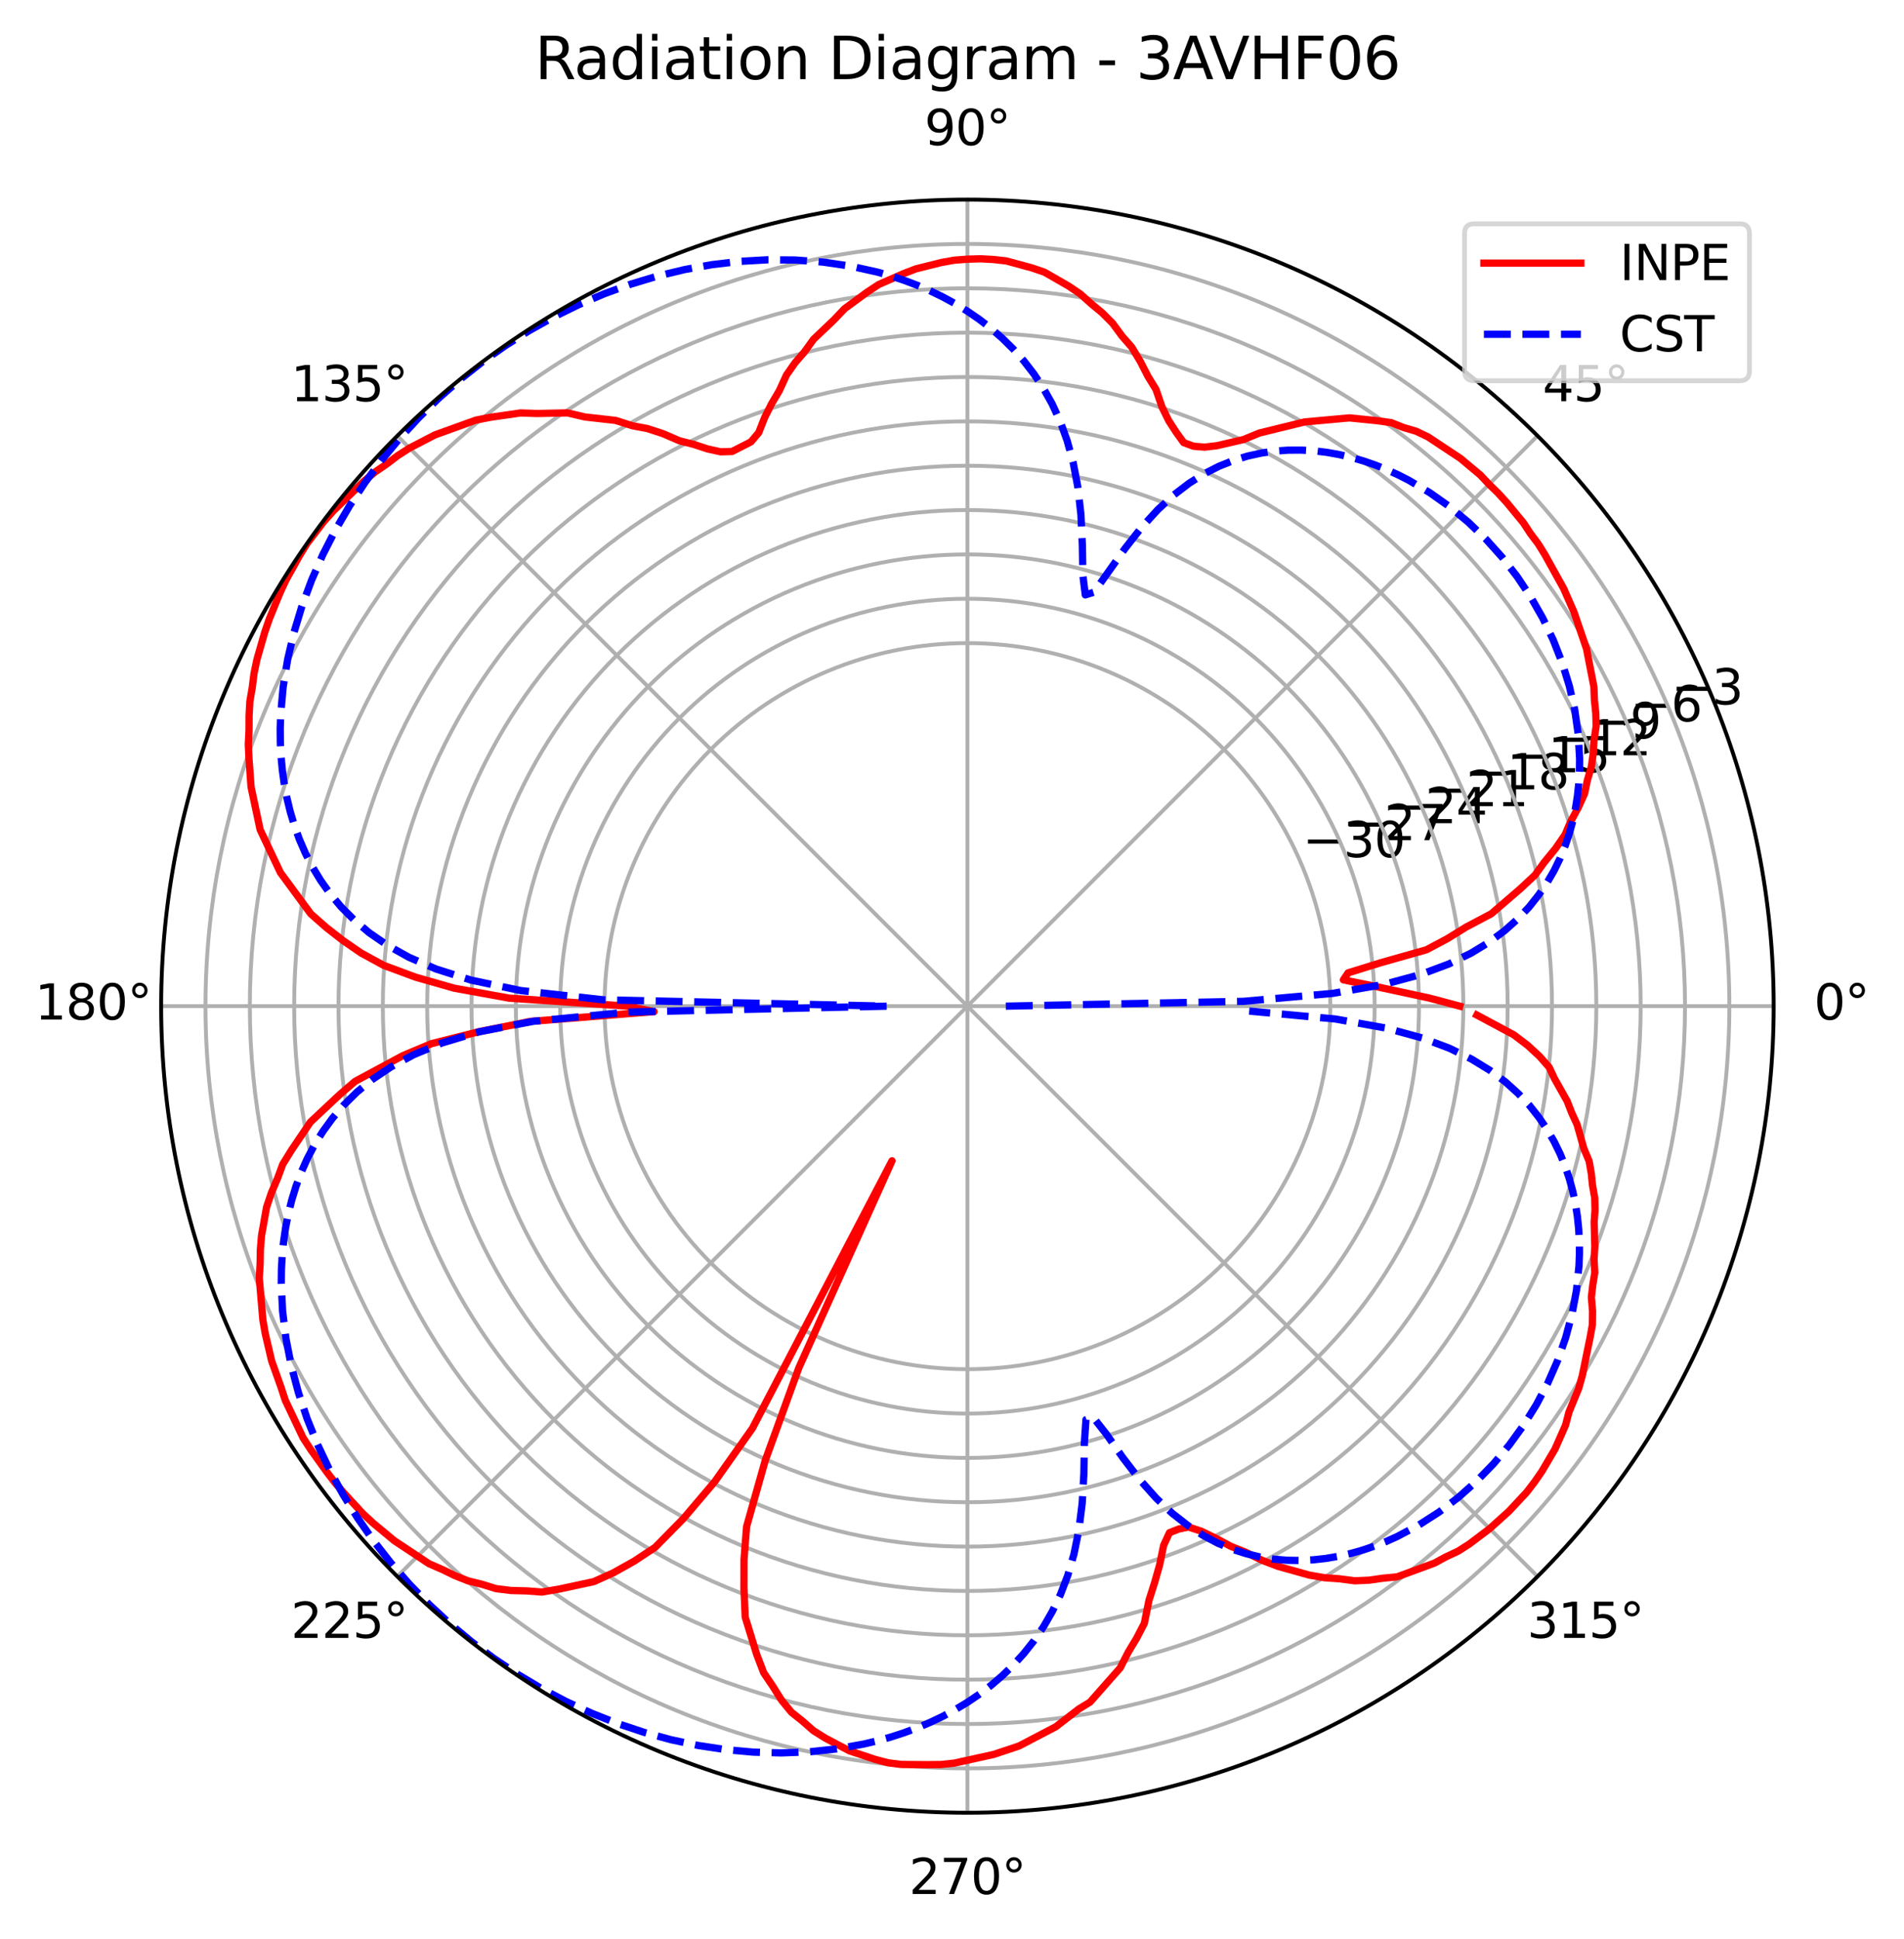 <?xml version="1.0" encoding="utf-8" standalone="no"?>
<!DOCTYPE svg PUBLIC "-//W3C//DTD SVG 1.1//EN"
  "http://www.w3.org/Graphics/SVG/1.1/DTD/svg11.dtd">
<svg xmlns:xlink="http://www.w3.org/1999/xlink" width="392.765pt" height="399.836pt" viewBox="0 0 392.765 399.836" xmlns="http://www.w3.org/2000/svg" version="1.1">
 <defs>
  <style type="text/css">*{stroke-linejoin: round; stroke-linecap: butt}</style>
 </defs>
 <g id="figure_1">
  <g id="patch_1">
   <path d="M 0 399.836 
L 392.765 399.836 
L 392.765 0 
L 0 0 
z
" style="fill: #ffffff"/>
  </g>
  <g id="axes_1">
   <g id="patch_2">
    <path d="M 365.884 207.477 
C 365.884 185.636 361.582 164.008 353.223 143.829 
C 344.865 123.651 332.614 105.315 317.17 89.871 
C 301.726 74.427 283.39 62.176 263.212 53.818 
C 243.033 45.459 221.405 41.157 199.564 41.157 
C 177.723 41.157 156.094 45.459 135.916 53.818 
C 115.737 62.176 97.402 74.427 81.958 89.871 
C 66.514 105.315 54.262 123.651 45.904 143.829 
C 37.546 164.008 33.244 185.636 33.244 207.477 
C 33.244 229.318 37.546 250.947 45.904 271.125 
C 54.262 291.303 66.514 309.639 81.958 325.083 
C 97.402 340.527 115.737 352.779 135.916 361.137 
C 156.094 369.495 177.723 373.797 199.564 373.797 
C 221.405 373.797 243.033 369.495 263.212 361.137 
C 283.39 352.779 301.726 340.527 317.17 325.083 
C 332.614 309.639 344.865 291.303 353.223 271.125 
C 361.582 250.947 365.884 229.318 365.884 207.477 
M 199.564 207.477 
C 199.564 207.477 199.564 207.477 199.564 207.477 
C 199.564 207.477 199.564 207.477 199.564 207.477 
C 199.564 207.477 199.564 207.477 199.564 207.477 
C 199.564 207.477 199.564 207.477 199.564 207.477 
C 199.564 207.477 199.564 207.477 199.564 207.477 
C 199.564 207.477 199.564 207.477 199.564 207.477 
C 199.564 207.477 199.564 207.477 199.564 207.477 
C 199.564 207.477 199.564 207.477 199.564 207.477 
C 199.564 207.477 199.564 207.477 199.564 207.477 
C 199.564 207.477 199.564 207.477 199.564 207.477 
C 199.564 207.477 199.564 207.477 199.564 207.477 
C 199.564 207.477 199.564 207.477 199.564 207.477 
C 199.564 207.477 199.564 207.477 199.564 207.477 
C 199.564 207.477 199.564 207.477 199.564 207.477 
C 199.564 207.477 199.564 207.477 199.564 207.477 
C 199.564 207.477 199.564 207.477 199.564 207.477 
M 365.884 207.477 
z
" style="fill: #ffffff"/>
   </g>
   <g id="matplotlib.axis_1">
    <g id="xtick_1">
     <g id="line2d_1">
      <path d="M 199.564 207.477 
L 365.884 207.477 
" clip-path="url(#p4f6e162584)" style="fill: none; stroke: #b0b0b0; stroke-width: 0.8; stroke-linecap: square"/>
     </g>
     <g id="text_1">
      <!-- 0° -->
      <g transform="translate(374.202 210.237)scale(0.1 -0.1)">
       <defs>
        <path id="DejaVuSans-30" d="M 2034 4250 
Q 1547 4250 1301 3770 
Q 1056 3291 1056 2328 
Q 1056 1369 1301 889 
Q 1547 409 2034 409 
Q 2525 409 2770 889 
Q 3016 1369 3016 2328 
Q 3016 3291 2770 3770 
Q 2525 4250 2034 4250 
z
M 2034 4750 
Q 2819 4750 3233 4129 
Q 3647 3509 3647 2328 
Q 3647 1150 3233 529 
Q 2819 -91 2034 -91 
Q 1250 -91 836 529 
Q 422 1150 422 2328 
Q 422 3509 836 4129 
Q 1250 4750 2034 4750 
z
" transform="scale(0.016)"/>
        <path id="DejaVuSans-b0" d="M 1600 4347 
Q 1350 4347 1178 4173 
Q 1006 4000 1006 3750 
Q 1006 3503 1178 3333 
Q 1350 3163 1600 3163 
Q 1850 3163 2022 3333 
Q 2194 3503 2194 3750 
Q 2194 3997 2020 4172 
Q 1847 4347 1600 4347 
z
M 1600 4750 
Q 1800 4750 1984 4673 
Q 2169 4597 2303 4453 
Q 2447 4313 2519 4134 
Q 2591 3956 2591 3750 
Q 2591 3338 2302 3052 
Q 2013 2766 1594 2766 
Q 1172 2766 890 3047 
Q 609 3328 609 3750 
Q 609 4169 896 4459 
Q 1184 4750 1600 4750 
z
" transform="scale(0.016)"/>
       </defs>
       <use xlink:href="#DejaVuSans-30"/>
       <use xlink:href="#DejaVuSans-b0" x="63.623"/>
      </g>
     </g>
    </g>
    <g id="xtick_2">
     <g id="line2d_2">
      <path d="M 199.564 207.477 
L 317.17 89.871 
" clip-path="url(#p4f6e162584)" style="fill: none; stroke: #b0b0b0; stroke-width: 0.8; stroke-linecap: square"/>
     </g>
     <g id="text_2">
      <!-- 45° -->
      <g transform="translate(318.207 82.731)scale(0.1 -0.1)">
       <defs>
        <path id="DejaVuSans-34" d="M 2419 4116 
L 825 1625 
L 2419 1625 
L 2419 4116 
z
M 2253 4666 
L 3047 4666 
L 3047 1625 
L 3713 1625 
L 3713 1100 
L 3047 1100 
L 3047 0 
L 2419 0 
L 2419 1100 
L 313 1100 
L 313 1709 
L 2253 4666 
z
" transform="scale(0.016)"/>
        <path id="DejaVuSans-35" d="M 691 4666 
L 3169 4666 
L 3169 4134 
L 1269 4134 
L 1269 2991 
Q 1406 3038 1543 3061 
Q 1681 3084 1819 3084 
Q 2600 3084 3056 2656 
Q 3513 2228 3513 1497 
Q 3513 744 3044 326 
Q 2575 -91 1722 -91 
Q 1428 -91 1123 -41 
Q 819 9 494 109 
L 494 744 
Q 775 591 1075 516 
Q 1375 441 1709 441 
Q 2250 441 2565 725 
Q 2881 1009 2881 1497 
Q 2881 1984 2565 2268 
Q 2250 2553 1709 2553 
Q 1456 2553 1204 2497 
Q 953 2441 691 2322 
L 691 4666 
z
" transform="scale(0.016)"/>
       </defs>
       <use xlink:href="#DejaVuSans-34"/>
       <use xlink:href="#DejaVuSans-35" x="63.623"/>
       <use xlink:href="#DejaVuSans-b0" x="127.246"/>
      </g>
     </g>
    </g>
    <g id="xtick_3">
     <g id="line2d_3">
      <path d="M 199.564 207.477 
L 199.564 41.157 
" clip-path="url(#p4f6e162584)" style="fill: none; stroke: #b0b0b0; stroke-width: 0.8; stroke-linecap: square"/>
     </g>
     <g id="text_3">
      <!-- 90° -->
      <g transform="translate(190.701 29.917)scale(0.1 -0.1)">
       <defs>
        <path id="DejaVuSans-39" d="M 703 97 
L 703 672 
Q 941 559 1184 500 
Q 1428 441 1663 441 
Q 2288 441 2617 861 
Q 2947 1281 2994 2138 
Q 2813 1869 2534 1725 
Q 2256 1581 1919 1581 
Q 1219 1581 811 2004 
Q 403 2428 403 3163 
Q 403 3881 828 4315 
Q 1253 4750 1959 4750 
Q 2769 4750 3195 4129 
Q 3622 3509 3622 2328 
Q 3622 1225 3098 567 
Q 2575 -91 1691 -91 
Q 1453 -91 1209 -44 
Q 966 3 703 97 
z
M 1959 2075 
Q 2384 2075 2632 2365 
Q 2881 2656 2881 3163 
Q 2881 3666 2632 3958 
Q 2384 4250 1959 4250 
Q 1534 4250 1286 3958 
Q 1038 3666 1038 3163 
Q 1038 2656 1286 2365 
Q 1534 2075 1959 2075 
z
" transform="scale(0.016)"/>
       </defs>
       <use xlink:href="#DejaVuSans-39"/>
       <use xlink:href="#DejaVuSans-30" x="63.623"/>
       <use xlink:href="#DejaVuSans-b0" x="127.246"/>
      </g>
     </g>
    </g>
    <g id="xtick_4">
     <g id="line2d_4">
      <path d="M 199.564 207.477 
L 81.958 89.871 
" clip-path="url(#p4f6e162584)" style="fill: none; stroke: #b0b0b0; stroke-width: 0.8; stroke-linecap: square"/>
     </g>
     <g id="text_4">
      <!-- 135° -->
      <g transform="translate(60.015 82.731)scale(0.1 -0.1)">
       <defs>
        <path id="DejaVuSans-31" d="M 794 531 
L 1825 531 
L 1825 4091 
L 703 3866 
L 703 4441 
L 1819 4666 
L 2450 4666 
L 2450 531 
L 3481 531 
L 3481 0 
L 794 0 
L 794 531 
z
" transform="scale(0.016)"/>
        <path id="DejaVuSans-33" d="M 2597 2516 
Q 3050 2419 3304 2112 
Q 3559 1806 3559 1356 
Q 3559 666 3084 287 
Q 2609 -91 1734 -91 
Q 1441 -91 1130 -33 
Q 819 25 488 141 
L 488 750 
Q 750 597 1062 519 
Q 1375 441 1716 441 
Q 2309 441 2620 675 
Q 2931 909 2931 1356 
Q 2931 1769 2642 2001 
Q 2353 2234 1838 2234 
L 1294 2234 
L 1294 2753 
L 1863 2753 
Q 2328 2753 2575 2939 
Q 2822 3125 2822 3475 
Q 2822 3834 2567 4026 
Q 2313 4219 1838 4219 
Q 1578 4219 1281 4162 
Q 984 4106 628 3988 
L 628 4550 
Q 988 4650 1302 4700 
Q 1616 4750 1894 4750 
Q 2613 4750 3031 4423 
Q 3450 4097 3450 3541 
Q 3450 3153 3228 2886 
Q 3006 2619 2597 2516 
z
" transform="scale(0.016)"/>
       </defs>
       <use xlink:href="#DejaVuSans-31"/>
       <use xlink:href="#DejaVuSans-33" x="63.623"/>
       <use xlink:href="#DejaVuSans-35" x="127.246"/>
       <use xlink:href="#DejaVuSans-b0" x="190.869"/>
      </g>
     </g>
    </g>
    <g id="xtick_5">
     <g id="line2d_5">
      <path d="M 199.564 207.477 
L 33.244 207.477 
" clip-path="url(#p4f6e162584)" style="fill: none; stroke: #b0b0b0; stroke-width: 0.8; stroke-linecap: square"/>
     </g>
     <g id="text_5">
      <!-- 180° -->
      <g transform="translate(7.2 210.237)scale(0.1 -0.1)">
       <defs>
        <path id="DejaVuSans-38" d="M 2034 2216 
Q 1584 2216 1326 1975 
Q 1069 1734 1069 1313 
Q 1069 891 1326 650 
Q 1584 409 2034 409 
Q 2484 409 2743 651 
Q 3003 894 3003 1313 
Q 3003 1734 2745 1975 
Q 2488 2216 2034 2216 
z
M 1403 2484 
Q 997 2584 770 2862 
Q 544 3141 544 3541 
Q 544 4100 942 4425 
Q 1341 4750 2034 4750 
Q 2731 4750 3128 4425 
Q 3525 4100 3525 3541 
Q 3525 3141 3298 2862 
Q 3072 2584 2669 2484 
Q 3125 2378 3379 2068 
Q 3634 1759 3634 1313 
Q 3634 634 3220 271 
Q 2806 -91 2034 -91 
Q 1263 -91 848 271 
Q 434 634 434 1313 
Q 434 1759 690 2068 
Q 947 2378 1403 2484 
z
M 1172 3481 
Q 1172 3119 1398 2916 
Q 1625 2713 2034 2713 
Q 2441 2713 2670 2916 
Q 2900 3119 2900 3481 
Q 2900 3844 2670 4047 
Q 2441 4250 2034 4250 
Q 1625 4250 1398 4047 
Q 1172 3844 1172 3481 
z
" transform="scale(0.016)"/>
       </defs>
       <use xlink:href="#DejaVuSans-31"/>
       <use xlink:href="#DejaVuSans-38" x="63.623"/>
       <use xlink:href="#DejaVuSans-30" x="127.246"/>
       <use xlink:href="#DejaVuSans-b0" x="190.869"/>
      </g>
     </g>
    </g>
    <g id="xtick_6">
     <g id="line2d_6">
      <path d="M 199.564 207.477 
L 81.958 325.083 
" clip-path="url(#p4f6e162584)" style="fill: none; stroke: #b0b0b0; stroke-width: 0.8; stroke-linecap: square"/>
     </g>
     <g id="text_6">
      <!-- 225° -->
      <g transform="translate(60.015 337.742)scale(0.1 -0.1)">
       <defs>
        <path id="DejaVuSans-32" d="M 1228 531 
L 3431 531 
L 3431 0 
L 469 0 
L 469 531 
Q 828 903 1448 1529 
Q 2069 2156 2228 2338 
Q 2531 2678 2651 2914 
Q 2772 3150 2772 3378 
Q 2772 3750 2511 3984 
Q 2250 4219 1831 4219 
Q 1534 4219 1204 4116 
Q 875 4013 500 3803 
L 500 4441 
Q 881 4594 1212 4672 
Q 1544 4750 1819 4750 
Q 2544 4750 2975 4387 
Q 3406 4025 3406 3419 
Q 3406 3131 3298 2873 
Q 3191 2616 2906 2266 
Q 2828 2175 2409 1742 
Q 1991 1309 1228 531 
z
" transform="scale(0.016)"/>
       </defs>
       <use xlink:href="#DejaVuSans-32"/>
       <use xlink:href="#DejaVuSans-32" x="63.623"/>
       <use xlink:href="#DejaVuSans-35" x="127.246"/>
       <use xlink:href="#DejaVuSans-b0" x="190.869"/>
      </g>
     </g>
    </g>
    <g id="xtick_7">
     <g id="line2d_7">
      <path d="M 199.564 207.477 
L 199.564 373.797 
" clip-path="url(#p4f6e162584)" style="fill: none; stroke: #b0b0b0; stroke-width: 0.8; stroke-linecap: square"/>
     </g>
     <g id="text_7">
      <!-- 270° -->
      <g transform="translate(187.52 390.557)scale(0.1 -0.1)">
       <defs>
        <path id="DejaVuSans-37" d="M 525 4666 
L 3525 4666 
L 3525 4397 
L 1831 0 
L 1172 0 
L 2766 4134 
L 525 4134 
L 525 4666 
z
" transform="scale(0.016)"/>
       </defs>
       <use xlink:href="#DejaVuSans-32"/>
       <use xlink:href="#DejaVuSans-37" x="63.623"/>
       <use xlink:href="#DejaVuSans-30" x="127.246"/>
       <use xlink:href="#DejaVuSans-b0" x="190.869"/>
      </g>
     </g>
    </g>
    <g id="xtick_8">
     <g id="line2d_8">
      <path d="M 199.564 207.477 
L 317.17 325.083 
" clip-path="url(#p4f6e162584)" style="fill: none; stroke: #b0b0b0; stroke-width: 0.8; stroke-linecap: square"/>
     </g>
     <g id="text_8">
      <!-- 315° -->
      <g transform="translate(315.025 337.742)scale(0.1 -0.1)">
       <use xlink:href="#DejaVuSans-33"/>
       <use xlink:href="#DejaVuSans-31" x="63.623"/>
       <use xlink:href="#DejaVuSans-35" x="127.246"/>
       <use xlink:href="#DejaVuSans-b0" x="190.869"/>
      </g>
     </g>
    </g>
   </g>
   <g id="matplotlib.axis_2">
    <g id="ytick_1">
     <g id="line2d_9">
      <path d="M 274.425 207.477 
C 274.425 197.646 272.489 187.911 268.727 178.829 
C 264.965 169.747 259.45 161.493 252.499 154.542 
C 245.547 147.591 237.294 142.076 228.212 138.314 
C 219.13 134.552 209.394 132.616 199.564 132.616 
C 189.733 132.616 179.998 134.552 170.915 138.314 
C 161.833 142.076 153.58 147.591 146.629 154.542 
C 139.677 161.493 134.163 169.747 130.401 178.829 
C 126.639 187.911 124.702 197.646 124.702 207.477 
C 124.702 217.308 126.639 227.043 130.401 236.125 
C 134.163 245.208 139.677 253.461 146.629 260.412 
C 153.58 267.364 161.833 272.878 170.915 276.64 
C 179.998 280.402 189.733 282.339 199.564 282.339 
C 209.394 282.339 219.13 280.402 228.212 276.64 
C 237.294 272.878 245.547 267.364 252.499 260.412 
C 259.45 253.461 264.965 245.208 268.727 236.125 
C 272.489 227.043 274.425 217.308 274.425 207.477 
" clip-path="url(#p4f6e162584)" style="fill: none; stroke: #b0b0b0; stroke-width: 0.8; stroke-linecap: square"/>
     </g>
     <g id="text_9">
      <!-- −30 -->
      <g transform="translate(268.727 176.749)scale(0.1 -0.1)">
       <defs>
        <path id="DejaVuSans-2212" d="M 678 2272 
L 4684 2272 
L 4684 1741 
L 678 1741 
L 678 2272 
z
" transform="scale(0.016)"/>
       </defs>
       <use xlink:href="#DejaVuSans-2212"/>
       <use xlink:href="#DejaVuSans-33" x="83.789"/>
       <use xlink:href="#DejaVuSans-30" x="147.412"/>
      </g>
     </g>
    </g>
    <g id="ytick_2">
     <g id="line2d_10">
      <path d="M 283.571 207.477 
C 283.571 196.445 281.398 185.521 277.176 175.329 
C 272.955 165.137 266.767 155.876 258.966 148.075 
C 251.165 140.274 241.904 134.086 231.712 129.865 
C 221.52 125.643 210.595 123.47 199.564 123.47 
C 188.532 123.47 177.608 125.643 167.416 129.865 
C 157.224 134.086 147.962 140.274 140.162 148.075 
C 132.361 155.876 126.173 165.137 121.951 175.329 
C 117.729 185.521 115.556 196.445 115.556 207.477 
C 115.556 218.509 117.729 229.433 121.951 239.625 
C 126.173 249.817 132.361 259.079 140.162 266.879 
C 147.962 274.68 157.224 280.868 167.416 285.09 
C 177.608 289.312 188.532 291.485 199.564 291.485 
C 210.595 291.485 221.52 289.312 231.712 285.09 
C 241.904 280.868 251.165 274.68 258.966 266.879 
C 266.767 259.079 272.955 249.817 277.176 239.625 
C 281.398 229.433 283.571 218.509 283.571 207.477 
" clip-path="url(#p4f6e162584)" style="fill: none; stroke: #b0b0b0; stroke-width: 0.8; stroke-linecap: square"/>
     </g>
     <g id="text_10">
      <!-- −27 -->
      <g transform="translate(277.176 173.249)scale(0.1 -0.1)">
       <use xlink:href="#DejaVuSans-2212"/>
       <use xlink:href="#DejaVuSans-32" x="83.789"/>
       <use xlink:href="#DejaVuSans-37" x="147.412"/>
      </g>
     </g>
    </g>
    <g id="ytick_3">
     <g id="line2d_11">
      <path d="M 292.717 207.477 
C 292.717 195.244 290.307 183.131 285.626 171.829 
C 280.945 160.527 274.083 150.258 265.433 141.608 
C 256.783 132.958 246.514 126.096 235.212 121.415 
C 223.91 116.734 211.797 114.324 199.564 114.324 
C 187.331 114.324 175.217 116.734 163.916 121.415 
C 152.614 126.096 142.344 132.958 133.694 141.608 
C 125.045 150.258 118.183 160.527 113.501 171.829 
C 108.82 183.131 106.411 195.244 106.411 207.477 
C 106.411 219.71 108.82 231.824 113.501 243.125 
C 118.183 254.427 125.045 264.697 133.694 273.346 
C 142.344 281.996 152.614 288.858 163.916 293.54 
C 175.217 298.221 187.331 300.63 199.564 300.63 
C 211.797 300.63 223.91 298.221 235.212 293.54 
C 246.514 288.858 256.783 281.996 265.433 273.346 
C 274.083 264.697 280.945 254.427 285.626 243.125 
C 290.307 231.824 292.717 219.71 292.717 207.477 
" clip-path="url(#p4f6e162584)" style="fill: none; stroke: #b0b0b0; stroke-width: 0.8; stroke-linecap: square"/>
     </g>
     <g id="text_11">
      <!-- −24 -->
      <g transform="translate(285.626 169.749)scale(0.1 -0.1)">
       <use xlink:href="#DejaVuSans-2212"/>
       <use xlink:href="#DejaVuSans-32" x="83.789"/>
       <use xlink:href="#DejaVuSans-34" x="147.412"/>
      </g>
     </g>
    </g>
    <g id="ytick_4">
     <g id="line2d_12">
      <path d="M 301.863 207.477 
C 301.863 194.043 299.217 180.74 294.076 168.329 
C 288.935 155.918 281.399 144.64 271.9 135.141 
C 262.401 125.642 251.123 118.106 238.712 112.965 
C 226.301 107.824 212.998 105.178 199.564 105.178 
C 186.13 105.178 172.827 107.824 160.416 112.965 
C 148.004 118.106 136.727 125.642 127.227 135.141 
C 117.728 144.64 110.193 155.918 105.052 168.329 
C 99.911 180.74 97.265 194.043 97.265 207.477 
C 97.265 220.911 99.911 234.214 105.052 246.625 
C 110.193 259.037 117.728 270.314 127.227 279.814 
C 136.727 289.313 148.004 296.848 160.416 301.989 
C 172.827 307.13 186.13 309.776 199.564 309.776 
C 212.998 309.776 226.301 307.13 238.712 301.989 
C 251.123 296.848 262.401 289.313 271.9 279.814 
C 281.399 270.314 288.935 259.037 294.076 246.625 
C 299.217 234.214 301.863 220.911 301.863 207.477 
" clip-path="url(#p4f6e162584)" style="fill: none; stroke: #b0b0b0; stroke-width: 0.8; stroke-linecap: square"/>
     </g>
     <g id="text_12">
      <!-- −21 -->
      <g transform="translate(294.076 166.249)scale(0.1 -0.1)">
       <use xlink:href="#DejaVuSans-2212"/>
       <use xlink:href="#DejaVuSans-32" x="83.789"/>
       <use xlink:href="#DejaVuSans-31" x="147.412"/>
      </g>
     </g>
    </g>
    <g id="ytick_5">
     <g id="line2d_13">
      <path d="M 311.009 207.477 
C 311.009 192.842 308.126 178.35 302.525 164.829 
C 296.925 151.308 288.716 139.022 278.367 128.674 
C 268.019 118.325 255.733 110.116 242.212 104.516 
C 228.691 98.915 214.199 96.032 199.564 96.032 
C 184.929 96.032 170.436 98.915 156.916 104.516 
C 143.395 110.116 131.109 118.325 120.76 128.674 
C 110.412 139.022 102.203 151.308 96.602 164.829 
C 91.002 178.35 88.119 192.842 88.119 207.477 
C 88.119 222.112 91.002 236.605 96.602 250.125 
C 102.203 263.646 110.412 275.932 120.76 286.281 
C 131.109 296.629 143.395 304.838 156.916 310.439 
C 170.436 316.039 184.929 318.922 199.564 318.922 
C 214.199 318.922 228.691 316.039 242.212 310.439 
C 255.733 304.838 268.019 296.629 278.367 286.281 
C 288.716 275.932 296.925 263.646 302.525 250.125 
C 308.126 236.605 311.009 222.112 311.009 207.477 
" clip-path="url(#p4f6e162584)" style="fill: none; stroke: #b0b0b0; stroke-width: 0.8; stroke-linecap: square"/>
     </g>
     <g id="text_13">
      <!-- −18 -->
      <g transform="translate(302.525 162.749)scale(0.1 -0.1)">
       <use xlink:href="#DejaVuSans-2212"/>
       <use xlink:href="#DejaVuSans-31" x="83.789"/>
       <use xlink:href="#DejaVuSans-38" x="147.412"/>
      </g>
     </g>
    </g>
    <g id="ytick_6">
     <g id="line2d_14">
      <path d="M 320.155 207.477 
C 320.155 191.641 317.035 175.96 310.975 161.329 
C 304.915 146.699 296.032 133.404 284.834 122.207 
C 273.637 111.009 260.342 102.126 245.712 96.066 
C 231.081 90.006 215.4 86.886 199.564 86.886 
C 183.728 86.886 168.046 90.006 153.416 96.066 
C 138.785 102.126 125.491 111.009 114.293 122.207 
C 103.096 133.404 94.213 146.699 88.152 161.329 
C 82.092 175.96 78.973 191.641 78.973 207.477 
C 78.973 223.313 82.092 238.995 88.152 253.625 
C 94.213 268.256 103.096 281.55 114.293 292.748 
C 125.491 303.945 138.785 312.828 153.416 318.889 
C 168.046 324.949 183.728 328.068 199.564 328.068 
C 215.4 328.068 231.081 324.949 245.712 318.889 
C 260.342 312.828 273.637 303.945 284.834 292.748 
C 296.032 281.55 304.915 268.256 310.975 253.625 
C 317.035 238.995 320.155 223.313 320.155 207.477 
" clip-path="url(#p4f6e162584)" style="fill: none; stroke: #b0b0b0; stroke-width: 0.8; stroke-linecap: square"/>
     </g>
     <g id="text_14">
      <!-- −15 -->
      <g transform="translate(310.975 159.249)scale(0.1 -0.1)">
       <use xlink:href="#DejaVuSans-2212"/>
       <use xlink:href="#DejaVuSans-31" x="83.789"/>
       <use xlink:href="#DejaVuSans-35" x="147.412"/>
      </g>
     </g>
    </g>
    <g id="ytick_7">
     <g id="line2d_15">
      <path d="M 329.3 207.477 
C 329.3 190.44 325.944 173.569 319.425 157.829 
C 312.905 142.089 303.348 127.786 291.301 115.74 
C 279.255 103.693 264.952 94.136 249.212 87.616 
C 233.472 81.096 216.601 77.741 199.564 77.741 
C 182.527 77.741 165.656 81.096 149.916 87.616 
C 134.176 94.136 119.873 103.693 107.826 115.74 
C 95.779 127.786 86.222 142.089 79.703 157.829 
C 73.183 173.569 69.827 190.44 69.827 207.477 
C 69.827 224.514 73.183 241.385 79.703 257.125 
C 86.222 272.865 95.779 287.168 107.826 299.215 
C 119.873 311.262 134.176 320.818 149.916 327.338 
C 165.656 333.858 182.527 337.214 199.564 337.214 
C 216.601 337.214 233.472 333.858 249.212 327.338 
C 264.952 320.818 279.255 311.262 291.301 299.215 
C 303.348 287.168 312.905 272.865 319.425 257.125 
C 325.944 241.385 329.3 224.514 329.3 207.477 
" clip-path="url(#p4f6e162584)" style="fill: none; stroke: #b0b0b0; stroke-width: 0.8; stroke-linecap: square"/>
     </g>
     <g id="text_15">
      <!-- −12 -->
      <g transform="translate(319.425 155.749)scale(0.1 -0.1)">
       <use xlink:href="#DejaVuSans-2212"/>
       <use xlink:href="#DejaVuSans-31" x="83.789"/>
       <use xlink:href="#DejaVuSans-32" x="147.412"/>
      </g>
     </g>
    </g>
    <g id="ytick_8">
     <g id="line2d_16">
      <path d="M 338.446 207.477 
C 338.446 189.239 334.854 171.179 327.874 154.329 
C 320.895 137.48 310.665 122.169 297.768 109.272 
C 284.872 96.376 269.561 86.146 252.712 79.167 
C 235.862 72.187 217.802 68.595 199.564 68.595 
C 181.326 68.595 163.265 72.187 146.416 79.167 
C 129.566 86.146 114.255 96.376 101.359 109.272 
C 88.463 122.169 78.232 137.48 71.253 154.329 
C 64.274 171.179 60.681 189.239 60.681 207.477 
C 60.681 225.715 64.274 243.776 71.253 260.625 
C 78.232 277.475 88.463 292.786 101.359 305.682 
C 114.255 318.578 129.566 328.809 146.416 335.788 
C 163.265 342.767 181.326 346.36 199.564 346.36 
C 217.802 346.36 235.862 342.767 252.712 335.788 
C 269.561 328.809 284.872 318.578 297.768 305.682 
C 310.665 292.786 320.895 277.475 327.874 260.625 
C 334.854 243.776 338.446 225.715 338.446 207.477 
" clip-path="url(#p4f6e162584)" style="fill: none; stroke: #b0b0b0; stroke-width: 0.8; stroke-linecap: square"/>
     </g>
     <g id="text_16">
      <!-- −9 -->
      <g transform="translate(327.874 152.249)scale(0.1 -0.1)">
       <use xlink:href="#DejaVuSans-2212"/>
       <use xlink:href="#DejaVuSans-39" x="83.789"/>
      </g>
     </g>
    </g>
    <g id="ytick_9">
     <g id="line2d_17">
      <path d="M 347.592 207.477 
C 347.592 188.038 343.763 168.788 336.324 150.829 
C 328.885 132.87 317.981 116.551 304.236 102.805 
C 290.49 89.06 274.171 78.156 256.212 70.717 
C 238.253 63.278 219.003 59.449 199.564 59.449 
C 180.125 59.449 160.875 63.278 142.916 70.717 
C 124.957 78.156 108.637 89.06 94.892 102.805 
C 81.147 116.551 70.242 132.87 62.803 150.829 
C 55.364 168.788 51.535 188.038 51.535 207.477 
C 51.535 226.916 55.364 246.166 62.803 264.125 
C 70.242 282.084 81.147 298.404 94.892 312.149 
C 108.637 325.894 124.957 336.799 142.916 344.238 
C 160.875 351.676 180.125 355.505 199.564 355.505 
C 219.003 355.505 238.253 351.676 256.212 344.238 
C 274.171 336.799 290.49 325.894 304.236 312.149 
C 317.981 298.404 328.885 282.084 336.324 264.125 
C 343.763 246.166 347.592 226.916 347.592 207.477 
" clip-path="url(#p4f6e162584)" style="fill: none; stroke: #b0b0b0; stroke-width: 0.8; stroke-linecap: square"/>
     </g>
     <g id="text_17">
      <!-- −6 -->
      <g transform="translate(336.324 148.75)scale(0.1 -0.1)">
       <defs>
        <path id="DejaVuSans-36" d="M 2113 2584 
Q 1688 2584 1439 2293 
Q 1191 2003 1191 1497 
Q 1191 994 1439 701 
Q 1688 409 2113 409 
Q 2538 409 2786 701 
Q 3034 994 3034 1497 
Q 3034 2003 2786 2293 
Q 2538 2584 2113 2584 
z
M 3366 4563 
L 3366 3988 
Q 3128 4100 2886 4159 
Q 2644 4219 2406 4219 
Q 1781 4219 1451 3797 
Q 1122 3375 1075 2522 
Q 1259 2794 1537 2939 
Q 1816 3084 2150 3084 
Q 2853 3084 3261 2657 
Q 3669 2231 3669 1497 
Q 3669 778 3244 343 
Q 2819 -91 2113 -91 
Q 1303 -91 875 529 
Q 447 1150 447 2328 
Q 447 3434 972 4092 
Q 1497 4750 2381 4750 
Q 2619 4750 2861 4703 
Q 3103 4656 3366 4563 
z
" transform="scale(0.016)"/>
       </defs>
       <use xlink:href="#DejaVuSans-2212"/>
       <use xlink:href="#DejaVuSans-36" x="83.789"/>
      </g>
     </g>
    </g>
    <g id="ytick_10">
     <g id="line2d_18">
      <path d="M 356.738 207.477 
C 356.738 186.837 352.672 166.398 344.774 147.329 
C 336.875 128.26 325.297 110.933 310.703 96.338 
C 296.108 81.744 278.78 70.166 259.712 62.267 
C 240.643 54.369 220.204 50.303 199.564 50.303 
C 178.924 50.303 158.485 54.369 139.416 62.267 
C 120.347 70.166 103.019 81.744 88.425 96.338 
C 73.83 110.933 62.252 128.26 54.354 147.329 
C 46.455 166.398 42.39 186.837 42.39 207.477 
C 42.39 228.117 46.455 248.556 54.354 267.625 
C 62.252 286.694 73.83 304.021 88.425 318.616 
C 103.019 333.211 120.347 344.789 139.416 352.687 
C 158.485 360.586 178.924 364.651 199.564 364.651 
C 220.204 364.651 240.643 360.586 259.712 352.687 
C 278.78 344.789 296.108 333.211 310.703 318.616 
C 325.297 304.021 336.875 286.694 344.774 267.625 
C 352.672 248.556 356.738 228.117 356.738 207.477 
" clip-path="url(#p4f6e162584)" style="fill: none; stroke: #b0b0b0; stroke-width: 0.8; stroke-linecap: square"/>
     </g>
     <g id="text_18">
      <!-- −3 -->
      <g transform="translate(344.774 145.25)scale(0.1 -0.1)">
       <use xlink:href="#DejaVuSans-2212"/>
       <use xlink:href="#DejaVuSans-33" x="83.789"/>
      </g>
     </g>
    </g>
   </g>
   <g id="line2d_19">
    <path d="M 301.14 207.477 
L 294.858 205.814 
L 282.43 203.134 
L 277.123 202.054 
L 278.092 200.607 
L 284.83 198.515 
L 294.262 195.85 
L 298.549 193.566 
L 302.407 191.188 
L 307.643 188.42 
L 313.676 183.222 
L 316.642 180.448 
L 318.557 177.809 
L 320.881 174.97 
L 322.844 172.127 
L 323.993 169.435 
L 325.563 166.538 
L 326.882 163.638 
L 327.438 160.935 
L 328.277 158.069 
L 328.664 155.317 
L 328.826 152.609 
L 329.263 149.731 
L 329.181 147.036 
L 328.906 144.393 
L 328.799 141.629 
L 327.264 133.75 
L 324.69 126.219 
L 322.557 121.356 
L 318.7 114.397 
L 317.3 112.137 
L 315.709 110.02 
L 314.243 107.788 
L 310.866 103.686 
L 309.075 101.723 
L 307.172 99.869 
L 305.347 97.935 
L 301.268 94.523 
L 294.605 90.111 
L 292.176 88.939 
L 289.488 88.144 
L 286.985 87.153 
L 284.099 86.749 
L 278.341 86.171 
L 269.116 87.009 
L 259.781 89.295 
L 256.557 90.624 
L 251.018 91.909 
L 248.494 92.204 
L 246.212 92.018 
L 244.171 91.27 
L 242.636 89.137 
L 241.117 86.798 
L 239.706 83.931 
L 238.451 80.281 
L 236.804 77.606 
L 235.2 74.481 
L 233.447 71.578 
L 231.462 69.309 
L 229.499 66.641 
L 227.356 64.497 
L 225.103 62.637 
L 222.826 60.603 
L 220.433 58.988 
L 215.471 56.133 
L 212.882 55.25 
L 207.617 53.816 
L 204.94 53.513 
L 202.254 53.366 
L 199.564 53.449 
L 196.879 53.653 
L 194.209 54.128 
L 188.932 55.442 
L 186.349 56.438 
L 181.291 58.655 
L 178.872 60.246 
L 174.207 63.673 
L 172.052 65.942 
L 167.817 69.968 
L 165.931 72.584 
L 164.012 74.796 
L 162.243 77.324 
L 160.762 80.564 
L 159.191 83.223 
L 157.755 86.057 
L 156.516 89.206 
L 154.899 91.122 
L 151.015 93.102 
L 148.67 93.168 
L 145.986 92.579 
L 143.057 91.621 
L 140.161 90.892 
L 136.801 89.438 
L 133.542 88.37 
L 130.465 87.795 
L 126.99 86.694 
L 120.664 85.982 
L 117.046 85.14 
L 110.774 85.268 
L 107.385 85.152 
L 101.223 86.036 
L 98.164 86.633 
L 89.718 89.682 
L 84.482 92.396 
L 82.022 93.968 
L 79.72 95.721 
L 77.292 97.383 
L 75.06 99.247 
L 68.797 105.311 
L 66.854 107.473 
L 63.322 112.08 
L 61.8 114.554 
L 58.977 119.629 
L 57.75 122.267 
L 55.55 127.649 
L 54.604 130.401 
L 53.003 135.995 
L 52.402 138.855 
L 52.032 141.792 
L 51.542 144.646 
L 51.381 147.607 
L 51.372 150.592 
L 51.224 153.486 
L 51.362 156.447 
L 51.791 162.298 
L 53.667 171.101 
L 57.84 179.929 
L 64.107 188.44 
L 67.275 191.234 
L 70.744 193.938 
L 74.518 196.537 
L 79.136 199.056 
L 85.769 201.513 
L 93.732 203.781 
L 105.029 205.827 
L 129.455 207.477 
L 134.937 208.605 
L 109.356 210.627 
L 98.702 212.763 
L 88.999 215.209 
L 83.137 217.663 
L 73.245 222.987 
L 70.127 225.668 
L 64.04 231.374 
L 60.168 237.107 
L 58.327 240.084 
L 57.264 242.957 
L 55.993 245.947 
L 54.987 248.934 
L 53.95 254.79 
L 53.708 257.699 
L 53.659 260.582 
L 53.486 263.551 
L 54.226 272.186 
L 54.72 275.019 
L 56.03 280.611 
L 57.942 285.979 
L 58.84 288.724 
L 62.515 296.478 
L 64.067 298.871 
L 67.393 303.505 
L 69.126 305.769 
L 70.988 307.931 
L 74.853 312.122 
L 76.951 314.063 
L 81.352 317.711 
L 88.522 322.464 
L 91.24 323.64 
L 93.835 324.901 
L 96.55 325.981 
L 99.512 326.714 
L 102.303 327.585 
L 105.423 327.971 
L 108.702 328.055 
L 111.79 328.288 
L 115.407 327.666 
L 122.505 326.137 
L 126.559 324.31 
L 130.783 321.947 
L 135.128 319.083 
L 141.019 313.095 
L 147.408 305.568 
L 155.212 294.522 
L 184.007 239.374 
L 164.781 282.069 
L 157.873 301.116 
L 154.008 314.8 
L 153.484 321.529 
L 153.471 327.552 
L 153.718 333.438 
L 156.112 341.209 
L 157.539 344.935 
L 159.371 347.646 
L 161.219 350.582 
L 163.262 353.076 
L 165.53 354.893 
L 167.806 356.887 
L 170.227 358.403 
L 175.241 361.045 
L 180.494 362.79 
L 183.165 363.496 
L 185.883 363.844 
L 191.366 363.891 
L 194.103 363.858 
L 196.839 363.567 
L 204.952 361.783 
L 210.231 360.023 
L 217.808 356.063 
L 222.52 352.418 
L 224.867 350.981 
L 231.07 343.947 
L 232.765 340.64 
L 234.48 337.787 
L 236.058 334.746 
L 237.019 329.988 
L 238.182 326.332 
L 239.222 322.654 
L 240.036 318.673 
L 241.242 316.054 
L 243.131 315.31 
L 245.152 314.876 
L 247.759 315.726 
L 250.704 317.148 
L 253.888 318.858 
L 256.934 320.072 
L 260.313 321.729 
L 263.588 322.979 
L 270.051 324.788 
L 273.212 325.339 
L 276.244 325.554 
L 279.49 325.972 
L 282.443 325.841 
L 285.268 325.439 
L 288.235 325.148 
L 295.924 322.314 
L 298.277 321.034 
L 300.764 319.872 
L 303.033 318.434 
L 307.299 315.212 
L 311.265 311.64 
L 314.904 307.741 
L 316.531 305.624 
L 318.053 303.428 
L 320.769 298.812 
L 322.949 293.873 
L 323.655 291.178 
L 325.668 286.276 
L 326.397 283.686 
L 328.015 275.776 
L 328.486 273.166 
L 328.52 270.373 
L 328.277 267.497 
L 328.575 264.917 
L 328.983 262.412 
L 328.828 259.703 
L 328.988 257.159 
L 328.853 251.995 
L 329.025 249.542 
L 328.97 247.041 
L 328.515 244.453 
L 328.254 241.96 
L 327.819 239.455 
L 326.724 236.834 
L 325.34 231.926 
L 324.21 229.456 
L 323.286 227.073 
L 320.626 222.342 
L 319.579 220.091 
L 317.558 217.8 
L 315.129 215.558 
L 312.266 213.384 
L 304.658 209.312 
L 304.658 209.312 
" clip-path="url(#p4f6e162584)" style="fill: none; stroke: #ff0000; stroke-width: 1.5; stroke-linecap: square"/>
   </g>
   <g id="line2d_20">
    <path d="M 207.484 207.477 
L 256.558 206.482 
L 274.904 204.846 
L 285.593 202.969 
L 293.104 200.936 
L 298.837 198.792 
L 303.431 196.56 
L 307.219 194.259 
L 310.383 191.903 
L 313.075 189.499 
L 315.416 187.049 
L 317.376 184.577 
L 319.106 182.068 
L 320.575 179.54 
L 321.814 176.997 
L 322.854 174.442 
L 323.73 171.873 
L 324.436 169.3 
L 324.989 166.724 
L 325.397 164.149 
L 325.673 161.577 
L 325.821 159.012 
L 325.849 156.455 
L 325.559 151.38 
L 324.843 146.375 
L 323.729 141.457 
L 322.245 136.647 
L 320.406 131.966 
L 318.233 127.434 
L 315.745 123.067 
L 312.954 118.887 
L 309.873 114.917 
L 306.516 111.177 
L 302.897 107.689 
L 299.026 104.481 
L 294.916 101.578 
L 290.576 99.013 
L 288.324 97.868 
L 286.016 96.823 
L 283.659 95.879 
L 281.249 95.047 
L 278.79 94.331 
L 276.28 93.741 
L 273.722 93.284 
L 271.117 92.969 
L 268.462 92.811 
L 265.76 92.822 
L 263.008 93.02 
L 260.207 93.425 
L 257.358 94.049 
L 254.448 94.948 
L 251.484 96.135 
L 248.454 97.669 
L 245.351 99.61 
L 242.159 102.05 
L 238.881 105.051 
L 235.503 108.735 
L 232.047 113.138 
L 225.66 122.12 
L 223.881 122.674 
L 223.375 118.611 
L 223.274 112.382 
L 222.975 106.071 
L 222.33 100.37 
L 221.365 95.321 
L 220.129 90.844 
L 218.672 86.829 
L 217.022 83.254 
L 215.212 80.03 
L 213.267 77.099 
L 211.204 74.432 
L 209.037 71.999 
L 206.781 69.771 
L 204.444 67.735 
L 202.035 65.873 
L 199.564 64.174 
L 197.035 62.626 
L 194.456 61.221 
L 191.832 59.95 
L 189.168 58.809 
L 186.468 57.792 
L 183.737 56.891 
L 180.978 56.107 
L 175.393 54.867 
L 169.739 54.044 
L 164.043 53.619 
L 158.326 53.574 
L 152.609 53.896 
L 146.913 54.568 
L 141.257 55.582 
L 135.659 56.927 
L 130.136 58.589 
L 124.704 60.556 
L 119.381 62.824 
L 114.181 65.376 
L 109.119 68.204 
L 104.21 71.298 
L 99.47 74.648 
L 94.911 78.241 
L 90.546 82.067 
L 86.392 86.115 
L 82.46 90.373 
L 78.761 94.827 
L 75.313 99.467 
L 72.126 104.28 
L 69.216 109.253 
L 66.594 114.371 
L 64.279 119.622 
L 62.284 124.991 
L 60.627 130.463 
L 59.329 136.024 
L 58.411 141.657 
L 57.901 147.345 
L 57.809 150.204 
L 57.83 153.071 
L 57.973 155.942 
L 58.243 158.816 
L 58.644 161.69 
L 59.19 164.561 
L 59.884 167.425 
L 60.743 170.28 
L 61.778 173.123 
L 63.005 175.95 
L 64.45 178.758 
L 66.136 181.541 
L 68.093 184.295 
L 70.374 187.015 
L 73.046 189.696 
L 76.144 192.323 
L 79.87 194.897 
L 84.346 197.397 
L 89.935 199.811 
L 97.186 202.112 
L 107.406 204.259 
L 124.464 206.166 
L 182.925 207.477 
L 129.585 208.699 
L 109.965 210.606 
L 98.891 212.753 
L 91.213 215.054 
L 85.378 217.467 
L 80.719 219.968 
L 76.87 222.542 
L 73.65 225.173 
L 70.934 227.85 
L 68.598 230.57 
L 66.591 233.325 
L 64.867 236.108 
L 63.388 238.916 
L 62.13 241.743 
L 61.07 244.586 
L 60.189 247.442 
L 59.476 250.306 
L 58.914 253.177 
L 58.496 256.051 
L 58.211 258.925 
L 58.055 261.797 
L 58.021 264.664 
L 58.295 270.374 
L 58.993 276.038 
L 60.088 281.638 
L 61.554 287.157 
L 63.369 292.581 
L 65.515 297.894 
L 67.975 303.082 
L 70.731 308.132 
L 73.774 313.028 
L 77.083 317.759 
L 80.649 322.312 
L 84.458 326.673 
L 88.496 330.83 
L 92.751 334.771 
L 97.206 338.489 
L 101.852 341.966 
L 106.673 345.193 
L 111.654 348.163 
L 116.78 350.862 
L 122.039 353.279 
L 127.413 355.408 
L 132.889 357.232 
L 138.447 358.747 
L 144.073 359.937 
L 149.748 360.794 
L 155.454 361.307 
L 161.171 361.462 
L 166.879 361.246 
L 172.557 360.642 
L 178.179 359.635 
L 180.962 358.974 
L 183.722 358.203 
L 186.454 357.317 
L 189.156 356.313 
L 191.822 355.19 
L 194.449 353.938 
L 197.031 352.551 
L 199.564 351.024 
L 202.04 349.35 
L 204.454 347.515 
L 206.798 345.509 
L 209.063 343.318 
L 211.239 340.92 
L 213.314 338.298 
L 215.274 335.424 
L 217.099 332.244 
L 218.773 328.757 
L 220.262 324.861 
L 221.533 320.502 
L 222.539 315.568 
L 223.236 310.012 
L 223.591 303.845 
L 223.691 297.521 
L 224.015 292.749 
L 225.473 292.222 
L 228.248 295.758 
L 231.62 300.577 
L 235.096 305.102 
L 238.51 308.936 
L 241.817 312.056 
L 245.017 314.558 
L 248.144 316.59 
L 251.2 318.212 
L 254.181 319.458 
L 257.096 320.39 
L 259.962 321.07 
L 262.773 321.51 
L 265.533 321.739 
L 268.244 321.78 
L 270.905 321.647 
L 273.519 321.359 
L 276.084 320.923 
L 278.597 320.349 
L 281.064 319.653 
L 283.477 318.834 
L 285.842 317.908 
L 288.153 316.876 
L 292.611 314.516 
L 296.847 311.801 
L 300.849 308.762 
L 304.603 305.428 
L 308.102 301.828 
L 311.329 297.983 
L 314.276 293.919 
L 316.928 289.657 
L 319.27 285.215 
L 321.288 280.616 
L 322.961 275.877 
L 324.273 271.02 
L 325.202 266.063 
L 325.719 261.027 
L 325.815 258.486 
L 325.795 255.933 
L 325.653 253.37 
L 325.383 250.8 
L 324.98 248.227 
L 324.436 245.655 
L 323.738 243.084 
L 322.883 240.521 
L 321.844 237.965 
L 320.605 235.422 
L 319.136 232.893 
L 317.436 230.389 
L 315.476 227.916 
L 313.166 225.47 
L 310.504 223.069 
L 307.34 220.71 
L 303.582 218.41 
L 299.05 216.181 
L 293.378 214.037 
L 285.959 212.005 
L 275.483 210.128 
L 257.686 208.492 
L 257.686 208.492 
" clip-path="url(#p4f6e162584)" style="fill: none; stroke-dasharray: 5.55,2.4; stroke-dashoffset: 0; stroke: #0000ff; stroke-width: 1.5"/>
   </g>
   <g id="patch_3">
    <path d="M 365.884 207.477 
C 365.884 185.636 361.582 164.008 353.223 143.829 
C 344.865 123.651 332.614 105.315 317.17 89.871 
C 301.726 74.427 283.39 62.176 263.212 53.818 
C 243.033 45.459 221.405 41.157 199.564 41.157 
C 177.723 41.157 156.094 45.459 135.916 53.818 
C 115.737 62.176 97.402 74.427 81.958 89.871 
C 66.514 105.315 54.262 123.651 45.904 143.829 
C 37.546 164.008 33.244 185.636 33.244 207.477 
C 33.244 229.318 37.546 250.947 45.904 271.125 
C 54.262 291.303 66.514 309.639 81.958 325.083 
C 97.402 340.527 115.737 352.779 135.916 361.137 
C 156.094 369.495 177.723 373.797 199.564 373.797 
C 221.405 373.797 243.033 369.495 263.212 361.137 
C 283.39 352.779 301.726 340.527 317.17 325.083 
C 332.614 309.639 344.865 291.303 353.223 271.125 
C 361.582 250.947 365.884 229.318 365.884 207.477 
" style="fill: none; stroke: #000000; stroke-width: 0.8; stroke-linejoin: miter; stroke-linecap: square"/>
   </g>
   <g id="text_19">
    <!-- Radiation Diagram - 3AVHF06 -->
    <g transform="translate(110.319 16.318)scale(0.12 -0.12)">
     <defs>
      <path id="DejaVuSans-52" d="M 2841 2188 
Q 3044 2119 3236 1894 
Q 3428 1669 3622 1275 
L 4263 0 
L 3584 0 
L 2988 1197 
Q 2756 1666 2539 1819 
Q 2322 1972 1947 1972 
L 1259 1972 
L 1259 0 
L 628 0 
L 628 4666 
L 2053 4666 
Q 2853 4666 3247 4331 
Q 3641 3997 3641 3322 
Q 3641 2881 3436 2590 
Q 3231 2300 2841 2188 
z
M 1259 4147 
L 1259 2491 
L 2053 2491 
Q 2509 2491 2742 2702 
Q 2975 2913 2975 3322 
Q 2975 3731 2742 3939 
Q 2509 4147 2053 4147 
L 1259 4147 
z
" transform="scale(0.016)"/>
      <path id="DejaVuSans-61" d="M 2194 1759 
Q 1497 1759 1228 1600 
Q 959 1441 959 1056 
Q 959 750 1161 570 
Q 1363 391 1709 391 
Q 2188 391 2477 730 
Q 2766 1069 2766 1631 
L 2766 1759 
L 2194 1759 
z
M 3341 1997 
L 3341 0 
L 2766 0 
L 2766 531 
Q 2569 213 2275 61 
Q 1981 -91 1556 -91 
Q 1019 -91 701 211 
Q 384 513 384 1019 
Q 384 1609 779 1909 
Q 1175 2209 1959 2209 
L 2766 2209 
L 2766 2266 
Q 2766 2663 2505 2880 
Q 2244 3097 1772 3097 
Q 1472 3097 1187 3025 
Q 903 2953 641 2809 
L 641 3341 
Q 956 3463 1253 3523 
Q 1550 3584 1831 3584 
Q 2591 3584 2966 3190 
Q 3341 2797 3341 1997 
z
" transform="scale(0.016)"/>
      <path id="DejaVuSans-64" d="M 2906 2969 
L 2906 4863 
L 3481 4863 
L 3481 0 
L 2906 0 
L 2906 525 
Q 2725 213 2448 61 
Q 2172 -91 1784 -91 
Q 1150 -91 751 415 
Q 353 922 353 1747 
Q 353 2572 751 3078 
Q 1150 3584 1784 3584 
Q 2172 3584 2448 3432 
Q 2725 3281 2906 2969 
z
M 947 1747 
Q 947 1113 1208 752 
Q 1469 391 1925 391 
Q 2381 391 2643 752 
Q 2906 1113 2906 1747 
Q 2906 2381 2643 2742 
Q 2381 3103 1925 3103 
Q 1469 3103 1208 2742 
Q 947 2381 947 1747 
z
" transform="scale(0.016)"/>
      <path id="DejaVuSans-69" d="M 603 3500 
L 1178 3500 
L 1178 0 
L 603 0 
L 603 3500 
z
M 603 4863 
L 1178 4863 
L 1178 4134 
L 603 4134 
L 603 4863 
z
" transform="scale(0.016)"/>
      <path id="DejaVuSans-74" d="M 1172 4494 
L 1172 3500 
L 2356 3500 
L 2356 3053 
L 1172 3053 
L 1172 1153 
Q 1172 725 1289 603 
Q 1406 481 1766 481 
L 2356 481 
L 2356 0 
L 1766 0 
Q 1100 0 847 248 
Q 594 497 594 1153 
L 594 3053 
L 172 3053 
L 172 3500 
L 594 3500 
L 594 4494 
L 1172 4494 
z
" transform="scale(0.016)"/>
      <path id="DejaVuSans-6f" d="M 1959 3097 
Q 1497 3097 1228 2736 
Q 959 2375 959 1747 
Q 959 1119 1226 758 
Q 1494 397 1959 397 
Q 2419 397 2687 759 
Q 2956 1122 2956 1747 
Q 2956 2369 2687 2733 
Q 2419 3097 1959 3097 
z
M 1959 3584 
Q 2709 3584 3137 3096 
Q 3566 2609 3566 1747 
Q 3566 888 3137 398 
Q 2709 -91 1959 -91 
Q 1206 -91 779 398 
Q 353 888 353 1747 
Q 353 2609 779 3096 
Q 1206 3584 1959 3584 
z
" transform="scale(0.016)"/>
      <path id="DejaVuSans-6e" d="M 3513 2113 
L 3513 0 
L 2938 0 
L 2938 2094 
Q 2938 2591 2744 2837 
Q 2550 3084 2163 3084 
Q 1697 3084 1428 2787 
Q 1159 2491 1159 1978 
L 1159 0 
L 581 0 
L 581 3500 
L 1159 3500 
L 1159 2956 
Q 1366 3272 1645 3428 
Q 1925 3584 2291 3584 
Q 2894 3584 3203 3211 
Q 3513 2838 3513 2113 
z
" transform="scale(0.016)"/>
      <path id="DejaVuSans-20" transform="scale(0.016)"/>
      <path id="DejaVuSans-44" d="M 1259 4147 
L 1259 519 
L 2022 519 
Q 2988 519 3436 956 
Q 3884 1394 3884 2338 
Q 3884 3275 3436 3711 
Q 2988 4147 2022 4147 
L 1259 4147 
z
M 628 4666 
L 1925 4666 
Q 3281 4666 3915 4102 
Q 4550 3538 4550 2338 
Q 4550 1131 3912 565 
Q 3275 0 1925 0 
L 628 0 
L 628 4666 
z
" transform="scale(0.016)"/>
      <path id="DejaVuSans-67" d="M 2906 1791 
Q 2906 2416 2648 2759 
Q 2391 3103 1925 3103 
Q 1463 3103 1205 2759 
Q 947 2416 947 1791 
Q 947 1169 1205 825 
Q 1463 481 1925 481 
Q 2391 481 2648 825 
Q 2906 1169 2906 1791 
z
M 3481 434 
Q 3481 -459 3084 -895 
Q 2688 -1331 1869 -1331 
Q 1566 -1331 1297 -1286 
Q 1028 -1241 775 -1147 
L 775 -588 
Q 1028 -725 1275 -790 
Q 1522 -856 1778 -856 
Q 2344 -856 2625 -561 
Q 2906 -266 2906 331 
L 2906 616 
Q 2728 306 2450 153 
Q 2172 0 1784 0 
Q 1141 0 747 490 
Q 353 981 353 1791 
Q 353 2603 747 3093 
Q 1141 3584 1784 3584 
Q 2172 3584 2450 3431 
Q 2728 3278 2906 2969 
L 2906 3500 
L 3481 3500 
L 3481 434 
z
" transform="scale(0.016)"/>
      <path id="DejaVuSans-72" d="M 2631 2963 
Q 2534 3019 2420 3045 
Q 2306 3072 2169 3072 
Q 1681 3072 1420 2755 
Q 1159 2438 1159 1844 
L 1159 0 
L 581 0 
L 581 3500 
L 1159 3500 
L 1159 2956 
Q 1341 3275 1631 3429 
Q 1922 3584 2338 3584 
Q 2397 3584 2469 3576 
Q 2541 3569 2628 3553 
L 2631 2963 
z
" transform="scale(0.016)"/>
      <path id="DejaVuSans-6d" d="M 3328 2828 
Q 3544 3216 3844 3400 
Q 4144 3584 4550 3584 
Q 5097 3584 5394 3201 
Q 5691 2819 5691 2113 
L 5691 0 
L 5113 0 
L 5113 2094 
Q 5113 2597 4934 2840 
Q 4756 3084 4391 3084 
Q 3944 3084 3684 2787 
Q 3425 2491 3425 1978 
L 3425 0 
L 2847 0 
L 2847 2094 
Q 2847 2600 2669 2842 
Q 2491 3084 2119 3084 
Q 1678 3084 1418 2786 
Q 1159 2488 1159 1978 
L 1159 0 
L 581 0 
L 581 3500 
L 1159 3500 
L 1159 2956 
Q 1356 3278 1631 3431 
Q 1906 3584 2284 3584 
Q 2666 3584 2933 3390 
Q 3200 3197 3328 2828 
z
" transform="scale(0.016)"/>
      <path id="DejaVuSans-2d" d="M 313 2009 
L 1997 2009 
L 1997 1497 
L 313 1497 
L 313 2009 
z
" transform="scale(0.016)"/>
      <path id="DejaVuSans-41" d="M 2188 4044 
L 1331 1722 
L 3047 1722 
L 2188 4044 
z
M 1831 4666 
L 2547 4666 
L 4325 0 
L 3669 0 
L 3244 1197 
L 1141 1197 
L 716 0 
L 50 0 
L 1831 4666 
z
" transform="scale(0.016)"/>
      <path id="DejaVuSans-56" d="M 1831 0 
L 50 4666 
L 709 4666 
L 2188 738 
L 3669 4666 
L 4325 4666 
L 2547 0 
L 1831 0 
z
" transform="scale(0.016)"/>
      <path id="DejaVuSans-48" d="M 628 4666 
L 1259 4666 
L 1259 2753 
L 3553 2753 
L 3553 4666 
L 4184 4666 
L 4184 0 
L 3553 0 
L 3553 2222 
L 1259 2222 
L 1259 0 
L 628 0 
L 628 4666 
z
" transform="scale(0.016)"/>
      <path id="DejaVuSans-46" d="M 628 4666 
L 3309 4666 
L 3309 4134 
L 1259 4134 
L 1259 2759 
L 3109 2759 
L 3109 2228 
L 1259 2228 
L 1259 0 
L 628 0 
L 628 4666 
z
" transform="scale(0.016)"/>
     </defs>
     <use xlink:href="#DejaVuSans-52"/>
     <use xlink:href="#DejaVuSans-61" x="67.232"/>
     <use xlink:href="#DejaVuSans-64" x="128.512"/>
     <use xlink:href="#DejaVuSans-69" x="191.988"/>
     <use xlink:href="#DejaVuSans-61" x="219.771"/>
     <use xlink:href="#DejaVuSans-74" x="281.051"/>
     <use xlink:href="#DejaVuSans-69" x="320.26"/>
     <use xlink:href="#DejaVuSans-6f" x="348.043"/>
     <use xlink:href="#DejaVuSans-6e" x="409.225"/>
     <use xlink:href="#DejaVuSans-20" x="472.604"/>
     <use xlink:href="#DejaVuSans-44" x="504.391"/>
     <use xlink:href="#DejaVuSans-69" x="581.393"/>
     <use xlink:href="#DejaVuSans-61" x="609.176"/>
     <use xlink:href="#DejaVuSans-67" x="670.455"/>
     <use xlink:href="#DejaVuSans-72" x="733.932"/>
     <use xlink:href="#DejaVuSans-61" x="775.045"/>
     <use xlink:href="#DejaVuSans-6d" x="836.324"/>
     <use xlink:href="#DejaVuSans-20" x="933.736"/>
     <use xlink:href="#DejaVuSans-2d" x="965.523"/>
     <use xlink:href="#DejaVuSans-20" x="1001.607"/>
     <use xlink:href="#DejaVuSans-33" x="1033.395"/>
     <use xlink:href="#DejaVuSans-41" x="1097.018"/>
     <use xlink:href="#DejaVuSans-56" x="1159.051"/>
     <use xlink:href="#DejaVuSans-48" x="1227.459"/>
     <use xlink:href="#DejaVuSans-46" x="1302.654"/>
     <use xlink:href="#DejaVuSans-30" x="1360.174"/>
     <use xlink:href="#DejaVuSans-36" x="1423.797"/>
    </g>
   </g>
   <g id="legend_1">
    <g id="patch_4">
     <path d="M 304.104 78.513 
L 358.884 78.513 
Q 360.884 78.513 360.884 76.513 
L 360.884 48.157 
Q 360.884 46.157 358.884 46.157 
L 304.104 46.157 
Q 302.104 46.157 302.104 48.157 
L 302.104 76.513 
Q 302.104 78.513 304.104 78.513 
z
" style="fill: #ffffff; opacity: 0.8; stroke: #cccccc; stroke-linejoin: miter"/>
    </g>
    <g id="line2d_21">
     <path d="M 306.104 54.256 
L 316.104 54.256 
L 326.104 54.256 
" style="fill: none; stroke: #ff0000; stroke-width: 1.5; stroke-linecap: square"/>
    </g>
    <g id="text_20">
     <!-- INPE -->
     <g transform="translate(334.104 57.756)scale(0.1 -0.1)">
      <defs>
       <path id="DejaVuSans-49" d="M 628 4666 
L 1259 4666 
L 1259 0 
L 628 0 
L 628 4666 
z
" transform="scale(0.016)"/>
       <path id="DejaVuSans-4e" d="M 628 4666 
L 1478 4666 
L 3547 763 
L 3547 4666 
L 4159 4666 
L 4159 0 
L 3309 0 
L 1241 3903 
L 1241 0 
L 628 0 
L 628 4666 
z
" transform="scale(0.016)"/>
       <path id="DejaVuSans-50" d="M 1259 4147 
L 1259 2394 
L 2053 2394 
Q 2494 2394 2734 2622 
Q 2975 2850 2975 3272 
Q 2975 3691 2734 3919 
Q 2494 4147 2053 4147 
L 1259 4147 
z
M 628 4666 
L 2053 4666 
Q 2838 4666 3239 4311 
Q 3641 3956 3641 3272 
Q 3641 2581 3239 2228 
Q 2838 1875 2053 1875 
L 1259 1875 
L 1259 0 
L 628 0 
L 628 4666 
z
" transform="scale(0.016)"/>
       <path id="DejaVuSans-45" d="M 628 4666 
L 3578 4666 
L 3578 4134 
L 1259 4134 
L 1259 2753 
L 3481 2753 
L 3481 2222 
L 1259 2222 
L 1259 531 
L 3634 531 
L 3634 0 
L 628 0 
L 628 4666 
z
" transform="scale(0.016)"/>
      </defs>
      <use xlink:href="#DejaVuSans-49"/>
      <use xlink:href="#DejaVuSans-4e" x="29.492"/>
      <use xlink:href="#DejaVuSans-50" x="104.297"/>
      <use xlink:href="#DejaVuSans-45" x="164.6"/>
     </g>
    </g>
    <g id="line2d_22">
     <path d="M 306.104 68.934 
L 316.104 68.934 
L 326.104 68.934 
" style="fill: none; stroke-dasharray: 5.55,2.4; stroke-dashoffset: 0; stroke: #0000ff; stroke-width: 1.5"/>
    </g>
    <g id="text_21">
     <!-- CST -->
     <g transform="translate(334.104 72.434)scale(0.1 -0.1)">
      <defs>
       <path id="DejaVuSans-43" d="M 4122 4306 
L 4122 3641 
Q 3803 3938 3442 4084 
Q 3081 4231 2675 4231 
Q 1875 4231 1450 3742 
Q 1025 3253 1025 2328 
Q 1025 1406 1450 917 
Q 1875 428 2675 428 
Q 3081 428 3442 575 
Q 3803 722 4122 1019 
L 4122 359 
Q 3791 134 3420 21 
Q 3050 -91 2638 -91 
Q 1578 -91 968 557 
Q 359 1206 359 2328 
Q 359 3453 968 4101 
Q 1578 4750 2638 4750 
Q 3056 4750 3426 4639 
Q 3797 4528 4122 4306 
z
" transform="scale(0.016)"/>
       <path id="DejaVuSans-53" d="M 3425 4513 
L 3425 3897 
Q 3066 4069 2747 4153 
Q 2428 4238 2131 4238 
Q 1616 4238 1336 4038 
Q 1056 3838 1056 3469 
Q 1056 3159 1242 3001 
Q 1428 2844 1947 2747 
L 2328 2669 
Q 3034 2534 3370 2195 
Q 3706 1856 3706 1288 
Q 3706 609 3251 259 
Q 2797 -91 1919 -91 
Q 1588 -91 1214 -16 
Q 841 59 441 206 
L 441 856 
Q 825 641 1194 531 
Q 1563 422 1919 422 
Q 2459 422 2753 634 
Q 3047 847 3047 1241 
Q 3047 1584 2836 1778 
Q 2625 1972 2144 2069 
L 1759 2144 
Q 1053 2284 737 2584 
Q 422 2884 422 3419 
Q 422 4038 858 4394 
Q 1294 4750 2059 4750 
Q 2388 4750 2728 4690 
Q 3069 4631 3425 4513 
z
" transform="scale(0.016)"/>
       <path id="DejaVuSans-54" d="M -19 4666 
L 3928 4666 
L 3928 4134 
L 2272 4134 
L 2272 0 
L 1638 0 
L 1638 4134 
L -19 4134 
L -19 4666 
z
" transform="scale(0.016)"/>
      </defs>
      <use xlink:href="#DejaVuSans-43"/>
      <use xlink:href="#DejaVuSans-53" x="69.824"/>
      <use xlink:href="#DejaVuSans-54" x="133.301"/>
     </g>
    </g>
   </g>
  </g>
 </g>
 <defs>
  <clipPath id="p4f6e162584">
   <path d="M 365.884 207.477 
C 365.884 185.636 361.582 164.008 353.223 143.829 
C 344.865 123.651 332.614 105.315 317.17 89.871 
C 301.726 74.427 283.39 62.176 263.212 53.818 
C 243.033 45.459 221.405 41.157 199.564 41.157 
C 177.723 41.157 156.094 45.459 135.916 53.818 
C 115.737 62.176 97.402 74.427 81.958 89.871 
C 66.514 105.315 54.262 123.651 45.904 143.829 
C 37.546 164.008 33.244 185.636 33.244 207.477 
C 33.244 229.318 37.546 250.947 45.904 271.125 
C 54.262 291.303 66.514 309.639 81.958 325.083 
C 97.402 340.527 115.737 352.779 135.916 361.137 
C 156.094 369.495 177.723 373.797 199.564 373.797 
C 221.405 373.797 243.033 369.495 263.212 361.137 
C 283.39 352.779 301.726 340.527 317.17 325.083 
C 332.614 309.639 344.865 291.303 353.223 271.125 
C 361.582 250.947 365.884 229.318 365.884 207.477 
M 199.564 207.477 
C 199.564 207.477 199.564 207.477 199.564 207.477 
C 199.564 207.477 199.564 207.477 199.564 207.477 
C 199.564 207.477 199.564 207.477 199.564 207.477 
C 199.564 207.477 199.564 207.477 199.564 207.477 
C 199.564 207.477 199.564 207.477 199.564 207.477 
C 199.564 207.477 199.564 207.477 199.564 207.477 
C 199.564 207.477 199.564 207.477 199.564 207.477 
C 199.564 207.477 199.564 207.477 199.564 207.477 
C 199.564 207.477 199.564 207.477 199.564 207.477 
C 199.564 207.477 199.564 207.477 199.564 207.477 
C 199.564 207.477 199.564 207.477 199.564 207.477 
C 199.564 207.477 199.564 207.477 199.564 207.477 
C 199.564 207.477 199.564 207.477 199.564 207.477 
C 199.564 207.477 199.564 207.477 199.564 207.477 
C 199.564 207.477 199.564 207.477 199.564 207.477 
C 199.564 207.477 199.564 207.477 199.564 207.477 
M 365.884 207.477 
z
"/>
  </clipPath>
 </defs>
</svg>
